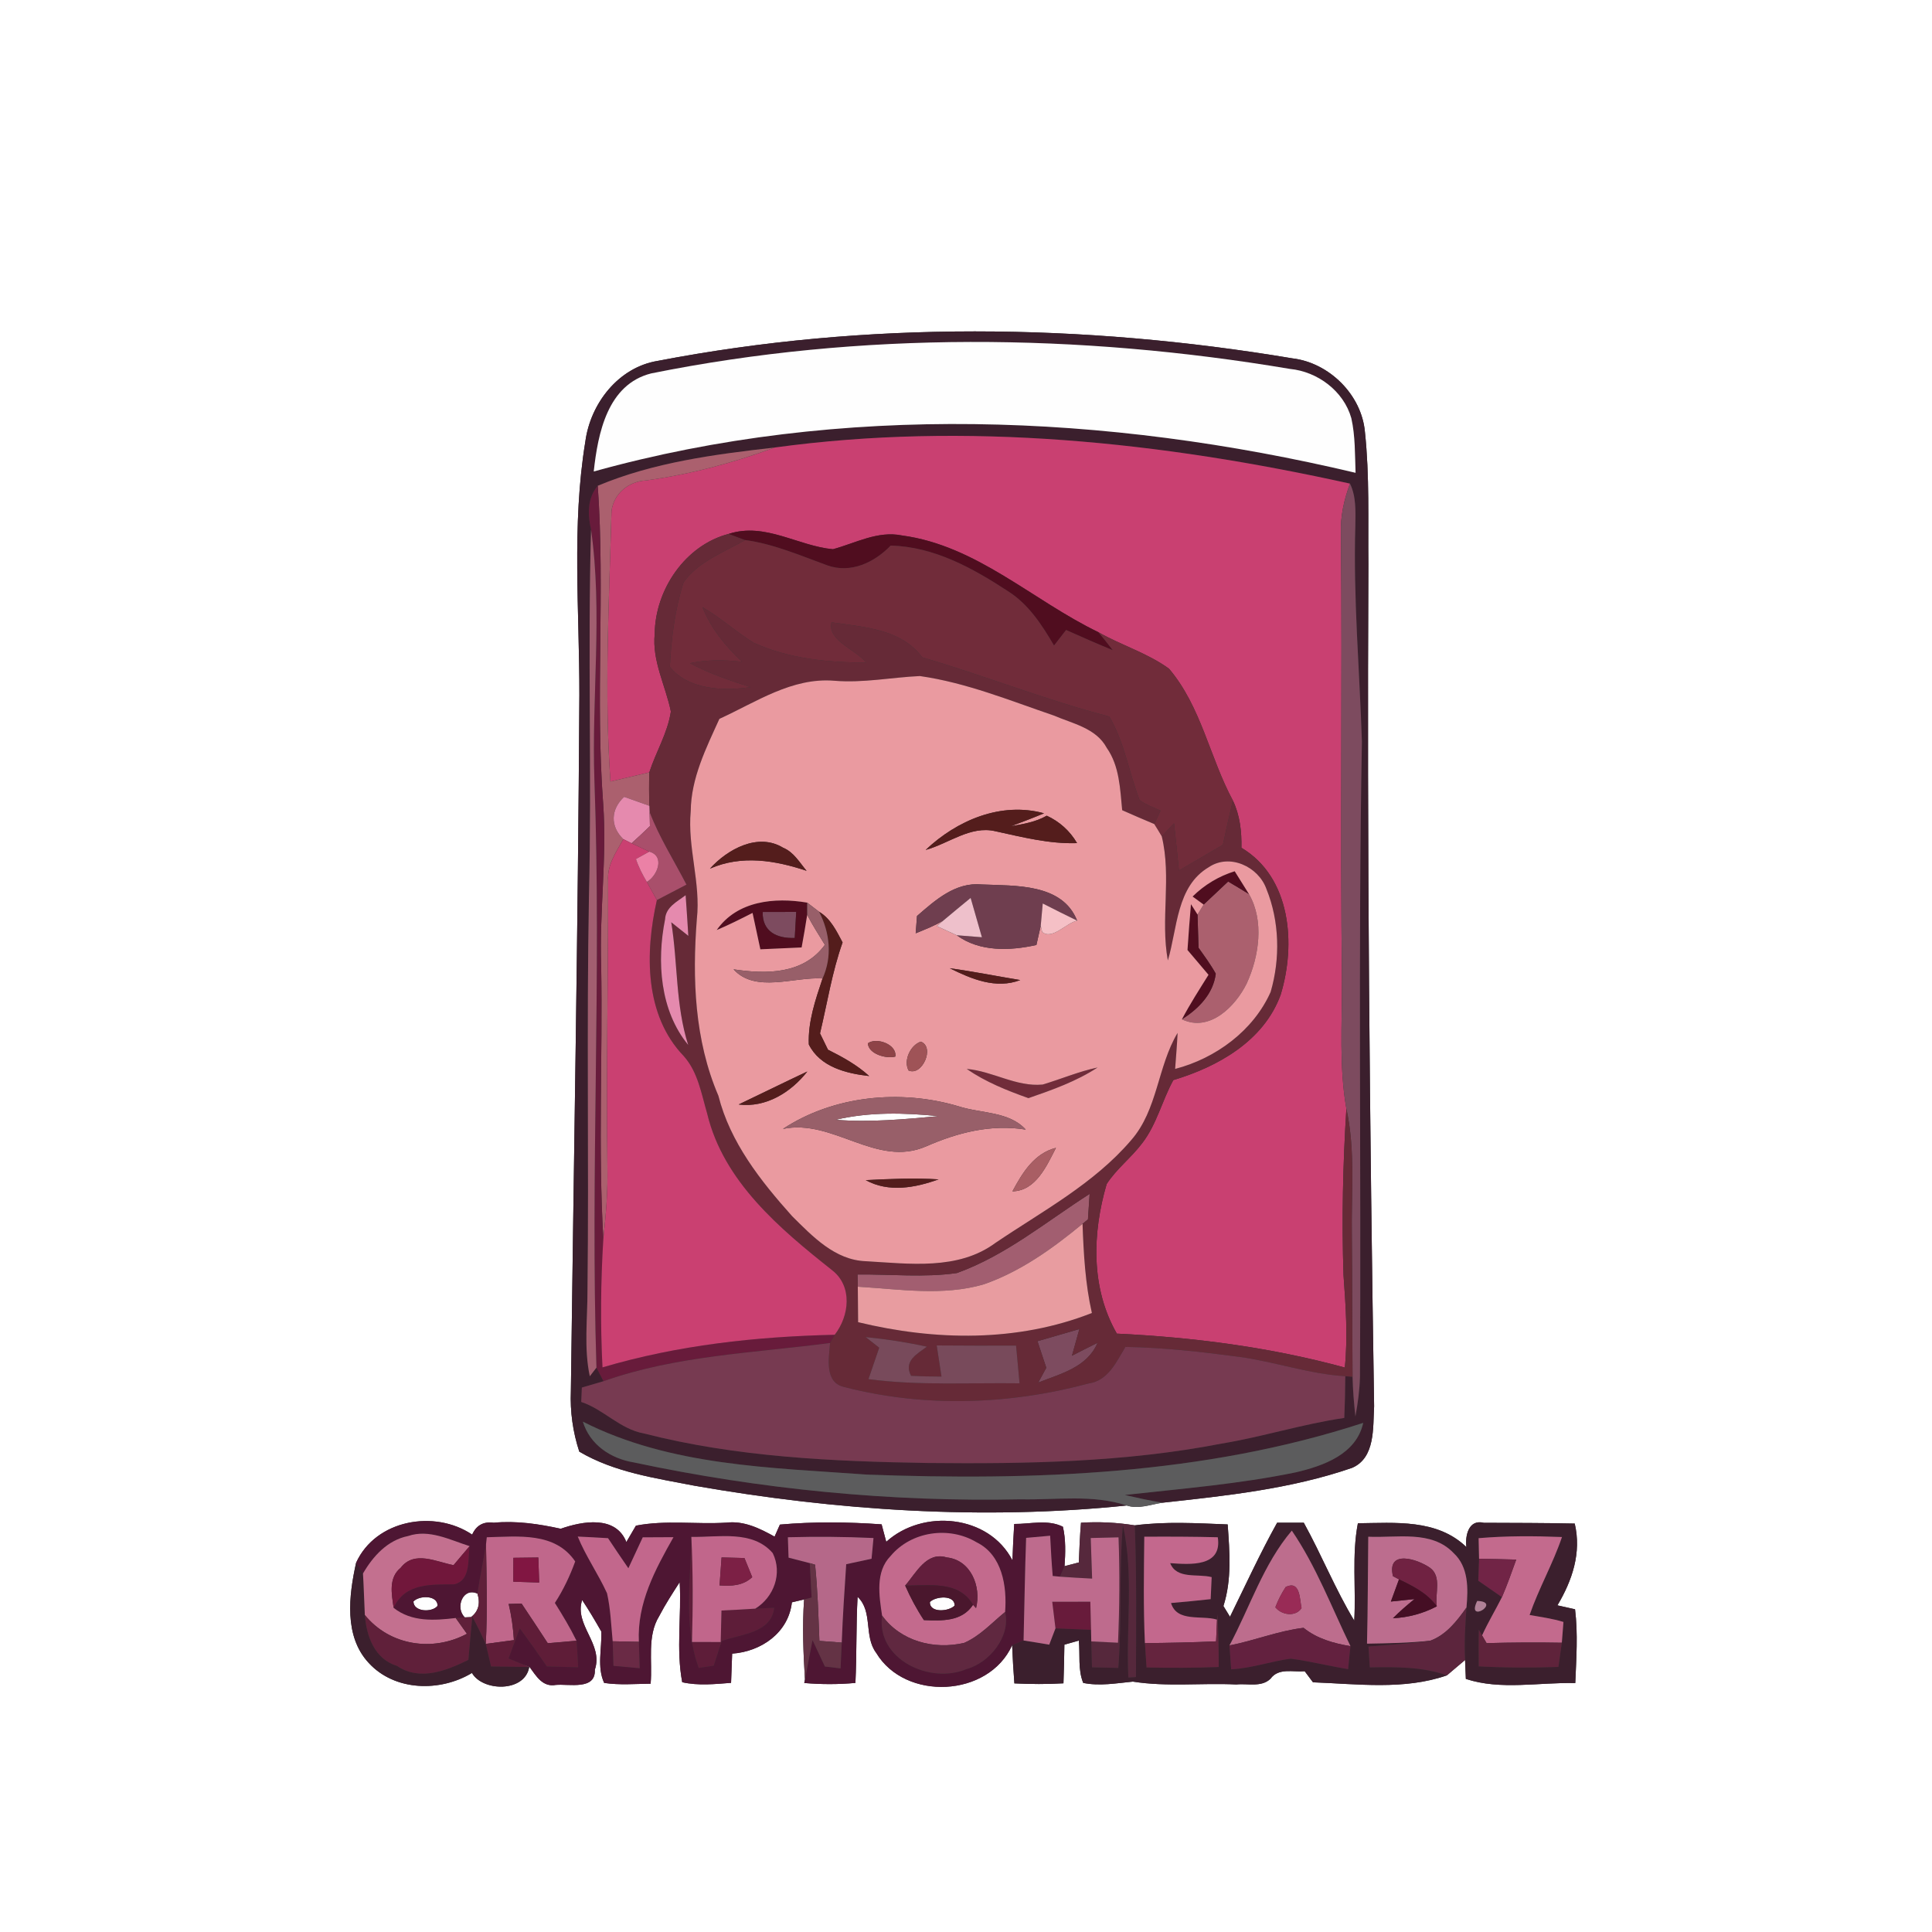 <?xml version="1.0" encoding="UTF-8" ?>
<!DOCTYPE svg PUBLIC "-//W3C//DTD SVG 1.1//EN" "http://www.w3.org/Graphics/SVG/1.1/DTD/svg11.dtd">
<svg width="250pt" height="250pt" viewBox="0 0 250 250" version="1.1" xmlns="http://www.w3.org/2000/svg">
<rect x="0" y="0" width="250" height="250" fill="#333333" stroke="none"/>
<g id="#ffffffff">
<path fill="#ffffff" opacity="1.00" d=" M 0.00 0.00 L 250.00 0.00 L 250.00 250.00 L 0.00 250.00 L 0.00 0.00 M 85.10 46.70 C 80.02 47.53 76.39 52.22 75.74 57.16 C 73.96 68.00 74.99 79.03 74.97 89.96 C 74.80 119.97 74.25 149.98 73.87 180.00 C 73.76 182.66 74.13 185.31 74.96 187.84 C 79.50 190.52 84.78 191.26 89.86 192.25 C 108.29 195.47 127.17 196.73 145.80 194.81 C 147.33 195.32 148.90 194.67 150.42 194.45 C 158.67 193.55 167.04 192.67 174.93 189.95 C 177.99 188.67 177.65 184.70 177.81 181.97 C 177.24 145.66 176.88 109.35 177.07 73.04 C 177.01 67.32 177.23 61.58 176.62 55.88 C 176.19 51.08 171.99 46.93 167.23 46.37 C 140.12 41.83 112.14 41.50 85.10 46.70 M 46.08 202.22 C 45.14 206.46 44.49 211.73 47.72 215.19 C 51.10 218.86 56.96 218.96 61.07 216.48 C 62.47 218.90 67.92 219.02 68.48 215.71 L 67.54 215.32 L 68.52 215.70 C 69.38 216.86 70.20 218.34 71.91 218.03 C 73.62 217.87 77.10 218.75 76.97 216.07 C 78.11 212.70 74.27 210.31 75.33 207.04 C 76.21 208.36 77.02 209.73 77.81 211.12 C 77.90 213.31 77.22 215.72 78.18 217.77 C 80.17 218.07 82.19 217.89 84.19 217.87 C 84.45 214.95 83.69 211.75 85.30 209.12 C 86.09 207.60 87.03 206.16 87.95 204.73 C 88.20 209.03 87.47 213.43 88.28 217.68 C 90.36 218.15 92.50 217.92 94.60 217.76 C 94.65 216.50 94.69 215.24 94.74 213.98 C 98.49 213.72 102.03 211.28 102.47 207.34 C 102.86 207.24 103.65 207.06 104.05 206.97 C 103.80 210.42 103.95 213.88 104.16 217.33 L 104.07 217.78 C 106.28 217.97 108.49 217.97 110.69 217.77 C 110.87 214.06 110.77 210.34 110.97 206.63 C 112.99 208.51 111.75 211.72 113.38 213.88 C 117.13 220.14 127.91 219.66 130.97 212.89 C 131.04 214.54 131.13 216.19 131.26 217.83 C 133.37 217.93 135.49 217.95 137.61 217.82 C 137.67 216.15 137.71 214.48 137.73 212.82 C 138.20 212.69 139.13 212.42 139.60 212.29 C 139.78 214.10 139.46 216.04 140.17 217.77 C 142.30 218.20 144.46 217.81 146.59 217.60 C 151.02 218.30 155.53 217.75 159.99 217.97 C 161.43 217.81 163.23 218.37 164.40 217.23 C 165.45 215.78 167.33 216.39 168.83 216.26 C 169.10 216.62 169.63 217.33 169.90 217.69 C 175.63 217.90 181.71 218.72 187.23 216.79 C 188.02 216.13 188.79 215.46 189.58 214.80 C 189.60 215.42 189.66 216.64 189.68 217.25 C 194.19 218.74 199.15 217.67 203.84 217.79 C 203.97 214.61 204.20 211.41 203.81 208.24 C 203.24 208.11 202.10 207.86 201.53 207.73 C 203.45 204.51 204.66 200.92 203.77 197.15 C 199.84 197.06 195.92 197.07 192.00 197.05 C 190.02 196.56 189.57 198.75 189.75 200.19 C 185.96 196.53 180.53 197.06 175.71 197.11 C 174.91 201.27 175.48 205.51 175.24 209.71 C 172.78 205.64 171.01 201.20 168.71 197.04 C 167.56 197.03 166.40 197.03 165.26 197.04 C 163.05 201.01 161.16 205.14 159.16 209.21 L 158.31 207.82 C 159.41 204.39 159.11 200.79 158.86 197.26 C 154.86 197.10 150.83 196.86 146.84 197.38 C 144.54 197.01 142.20 196.89 139.88 197.04 C 139.74 198.75 139.66 200.46 139.60 202.18 L 137.75 202.66 C 137.87 200.96 137.92 199.22 137.54 197.56 C 135.58 196.58 133.33 197.22 131.24 197.20 C 131.14 198.77 131.06 200.34 131.01 201.91 C 127.95 195.98 119.41 195.22 114.68 199.51 C 114.53 198.94 114.23 197.82 114.08 197.25 C 109.71 196.94 105.29 196.89 100.92 197.28 C 100.75 197.67 100.40 198.45 100.23 198.84 C 98.31 197.77 96.26 196.76 93.99 197.03 C 90.10 197.27 86.11 196.67 82.29 197.42 C 81.98 197.95 81.36 199.01 81.05 199.54 C 79.68 196.06 75.37 196.83 72.56 197.82 C 69.72 197.20 66.81 196.76 63.89 197.04 C 62.56 196.86 61.63 197.38 61.10 198.58 C 56.23 195.30 48.61 196.65 46.08 202.22 Z" />
</g>
<g id="#3b1f2dff">
<path fill="#3b1f2d" opacity="1.00" d=" M 85.10 46.70 C 112.14 41.50 140.12 41.83 167.23 46.37 C 171.99 46.93 176.19 51.08 176.62 55.88 C 177.23 61.58 177.01 67.32 177.07 73.04 C 176.88 109.35 177.24 145.66 177.81 181.97 C 177.65 184.70 177.99 188.67 174.93 189.95 C 167.04 192.67 158.67 193.55 150.42 194.45 C 148.78 194.18 147.16 193.82 145.54 193.45 C 152.94 192.63 160.38 192.03 167.68 190.52 C 171.27 189.68 175.51 188.17 176.40 184.12 C 155.73 190.87 133.71 191.61 112.15 190.81 C 99.74 189.90 86.77 189.72 75.42 183.96 C 76.34 186.96 79.03 188.75 82.03 189.24 C 98.46 192.73 115.28 194.37 132.07 194.01 C 136.65 194.11 141.36 193.35 145.80 194.81 C 127.17 196.73 108.29 195.47 89.86 192.25 C 84.78 191.26 79.50 190.52 74.96 187.84 C 74.13 185.31 73.76 182.66 73.87 180.00 C 74.25 149.98 74.80 119.97 74.97 89.96 C 74.99 79.03 73.96 68.00 75.74 57.16 C 76.39 52.22 80.02 47.53 85.10 46.70 M 84.26 48.32 C 78.62 49.74 77.37 56.05 76.83 61.01 C 108.94 52.08 143.20 53.54 175.41 61.18 C 175.32 58.81 175.38 56.42 174.86 54.11 C 173.87 50.60 170.50 48.09 166.93 47.74 C 139.64 43.14 111.44 42.84 84.26 48.32 M 100.24 57.91 C 92.50 58.79 84.59 59.82 77.35 62.86 C 75.98 64.46 76.03 66.58 76.48 68.53 C 76.03 84.35 76.59 100.17 76.21 115.99 C 75.89 132.98 76.22 149.96 76.02 166.95 C 76.03 170.66 75.54 174.42 76.32 178.09 L 77.18 176.97 L 78.09 178.73 C 77.16 179.00 76.22 179.28 75.29 179.55 C 75.27 180.02 75.23 180.95 75.21 181.41 C 78.13 182.38 80.23 184.94 83.33 185.49 C 95.30 188.56 107.75 189.11 120.05 189.31 C 132.76 189.44 145.56 189.23 158.08 186.80 C 163.42 185.92 168.59 184.26 173.95 183.48 C 174.03 181.68 174.07 179.88 174.08 178.08 L 175.02 178.16 C 175.06 179.87 175.20 181.58 175.39 183.29 C 175.70 181.59 175.94 179.87 175.98 178.14 C 176.15 150.74 175.73 123.34 176.23 95.95 C 175.93 86.64 175.10 77.35 175.38 68.03 C 175.40 66.19 175.51 64.28 174.69 62.58 C 150.36 57.19 125.04 54.51 100.24 57.91 Z" />
<path fill="#3b1f2d" opacity="1.00" d=" M 146.84 197.38 C 150.83 196.86 154.86 197.10 158.86 197.26 C 159.11 200.79 159.41 204.39 158.31 207.82 L 159.16 209.21 C 161.16 205.14 163.05 201.01 165.26 197.04 C 166.40 197.03 167.56 197.03 168.71 197.04 C 171.01 201.20 172.78 205.64 175.24 209.71 C 175.48 205.51 174.91 201.27 175.71 197.11 C 180.53 197.06 185.96 196.53 189.75 200.19 C 189.57 198.75 190.02 196.56 192.00 197.05 C 195.92 197.07 199.84 197.06 203.77 197.15 C 204.66 200.92 203.45 204.51 201.53 207.73 C 202.10 207.86 203.24 208.11 203.81 208.24 C 204.20 211.41 203.97 214.61 203.84 217.79 C 199.15 217.67 194.19 218.74 189.68 217.25 C 189.66 216.64 189.60 215.42 189.58 214.80 C 189.46 212.54 189.60 210.27 189.76 208.02 C 189.99 205.58 190.05 202.76 188.09 200.96 C 185.24 197.96 180.73 199.03 177.05 198.85 C 177.00 203.46 177.00 208.08 176.89 212.69 C 179.63 212.64 182.37 212.60 185.10 212.30 C 182.44 212.69 179.76 212.84 177.08 213.06 C 177.13 213.74 177.21 215.09 177.25 215.76 C 180.60 215.70 184.02 215.66 187.23 216.79 C 181.71 218.72 175.63 217.90 169.90 217.69 C 169.63 217.33 169.10 216.62 168.83 216.26 C 167.33 216.39 165.45 215.78 164.40 217.23 C 163.23 218.37 161.43 217.81 159.99 217.97 C 155.53 217.75 151.02 218.30 146.59 217.60 C 144.46 217.81 142.30 218.20 140.17 217.77 C 139.46 216.04 139.78 214.10 139.60 212.29 C 139.13 212.42 138.20 212.69 137.73 212.82 C 137.71 214.48 137.67 216.15 137.61 217.82 C 135.49 217.95 133.37 217.93 131.26 217.83 C 131.13 216.19 131.04 214.54 130.97 212.89 C 131.34 212.74 132.08 212.44 132.45 212.28 C 133.56 212.45 134.66 212.63 135.77 212.82 C 135.97 212.29 136.37 211.24 136.58 210.71 C 138.11 210.77 139.64 210.84 141.18 210.90 L 141.21 212.40 C 141.24 213.51 141.27 214.63 141.30 215.75 C 142.44 215.77 143.57 215.80 144.71 215.83 C 145.18 209.66 144.78 203.47 145.30 197.32 C 146.74 203.80 145.69 210.49 146.01 217.07 L 146.99 217.01 C 147.02 210.46 147.09 203.92 146.84 197.38 M 148.07 198.85 C 148.02 203.44 147.94 208.04 148.15 212.62 C 148.21 213.41 148.31 214.98 148.36 215.77 C 151.47 215.84 154.59 215.83 157.70 215.71 C 157.71 213.43 157.66 211.16 157.52 208.89 L 157.48 209.58 C 155.52 208.97 152.28 209.96 151.53 207.43 C 153.24 207.28 154.95 207.12 156.66 206.93 C 156.69 206.21 156.76 204.79 156.79 204.08 C 154.98 203.60 152.27 204.40 151.42 202.27 C 153.98 202.45 158.18 202.80 157.58 198.92 C 154.41 198.84 151.24 198.83 148.07 198.85 M 159.09 212.92 C 159.15 213.69 159.26 215.23 159.31 216.01 C 161.94 215.88 164.44 214.97 167.03 214.63 C 169.52 214.97 171.97 215.58 174.45 215.99 C 174.54 214.99 174.64 214.00 174.75 213.01 C 172.31 207.98 170.32 202.69 167.16 198.06 C 163.47 202.40 161.75 207.96 159.09 212.92 M 191.33 199.04 C 191.35 199.71 191.37 201.04 191.39 201.70 C 191.36 202.41 191.32 203.84 191.29 204.55 C 192.31 205.26 193.33 205.96 194.35 206.67 C 193.52 208.33 192.55 209.92 191.78 211.62 L 191.36 210.89 C 191.32 212.46 191.33 214.05 191.35 215.63 C 194.78 215.81 198.22 215.83 201.66 215.70 C 201.77 214.92 201.99 213.36 202.10 212.57 C 202.16 211.90 202.26 210.55 202.31 209.88 C 200.88 209.44 199.39 209.24 197.93 208.98 C 199.12 205.53 200.95 202.35 202.12 198.89 C 198.52 198.75 194.92 198.73 191.33 199.04 M 191.15 207.16 C 189.65 210.22 194.42 207.26 191.15 207.16 Z" />
<path fill="#3b1f2d" opacity="1.00" d=" M 46.08 202.22 L 46.97 203.61 C 47.08 205.40 47.12 207.19 47.21 208.98 C 47.42 211.73 48.46 214.68 51.37 215.57 C 54.34 217.57 57.74 216.19 60.61 214.79 C 60.76 212.91 60.94 211.04 61.12 209.17 C 61.73 210.34 62.31 211.52 62.86 212.72 C 63.03 213.45 63.37 214.91 63.54 215.64 C 65.19 215.67 66.83 215.68 68.48 215.71 C 67.92 219.02 62.47 218.90 61.07 216.48 C 56.96 218.96 51.10 218.86 47.72 215.19 C 44.49 211.73 45.14 206.46 46.08 202.22 Z" />
</g>
<g id="#fefefeff">
<path fill="#fefefe" opacity="1.00" d=" M 84.26 48.32 C 111.44 42.84 139.64 43.14 166.93 47.74 C 170.50 48.09 173.87 50.60 174.86 54.11 C 175.38 56.42 175.32 58.81 175.41 61.18 C 143.20 53.54 108.94 52.08 76.83 61.01 C 77.37 56.05 78.62 49.74 84.26 48.32 Z" />
<path fill="#fefefe" opacity="1.00" d=" M 108.14 144.90 C 112.49 143.87 117.02 143.98 121.44 144.43 C 117.03 144.83 112.57 145.26 108.14 144.90 Z" />
<path fill="#fefefe" opacity="1.00" d=" M 60.15 209.29 C 58.86 208.08 59.87 205.34 61.78 206.21 C 62.18 207.51 61.90 208.53 60.95 209.25 L 60.15 209.29 Z" />
<path fill="#fefefe" opacity="1.00" d=" M 53.50 207.23 C 54.24 206.42 56.66 206.39 56.62 207.80 C 55.90 208.69 53.50 208.59 53.50 207.23 Z" />
<path fill="#fefefe" opacity="1.00" d=" M 120.33 207.30 C 121.07 206.54 123.57 206.35 123.53 207.76 C 122.79 208.55 120.26 208.74 120.33 207.30 Z" />
</g>
<g id="#c94071ff">
<path fill="#c94071" opacity="1.00" d=" M 100.24 57.91 C 125.04 54.51 150.36 57.19 174.69 62.58 C 173.93 64.63 173.43 66.79 173.52 69.00 C 173.70 88.32 173.42 107.64 173.65 126.96 C 173.67 132.47 173.26 138.01 174.22 143.47 C 173.77 150.63 173.61 157.82 173.85 165.00 C 174.14 168.98 174.42 172.97 174.02 176.96 C 164.38 174.33 154.48 173.05 144.52 172.57 C 141.13 166.66 141.34 159.59 143.20 153.22 C 144.47 151.24 146.41 149.79 147.82 147.90 C 149.69 145.47 150.37 142.41 151.83 139.76 C 157.61 138.03 163.55 134.69 165.72 128.71 C 167.71 122.19 167.07 113.54 160.64 109.70 C 160.68 107.60 160.45 105.49 159.53 103.58 C 156.53 98.01 155.44 91.44 151.27 86.53 C 148.50 84.51 145.12 83.51 142.14 81.81 C 133.64 77.71 126.39 70.59 116.72 69.29 C 113.57 68.65 110.71 70.28 107.78 71.07 C 103.25 70.65 98.99 67.56 94.31 69.08 C 88.68 70.53 84.77 76.31 84.72 82.02 C 84.36 85.53 86.13 88.72 86.81 92.07 C 86.40 94.85 84.87 97.30 84.02 99.95 C 82.34 100.34 80.66 100.73 78.99 101.13 C 78.17 89.46 78.82 77.77 79.13 66.10 C 79.44 63.83 81.35 62.30 83.58 62.17 C 89.28 61.39 94.84 59.91 100.24 57.91 Z" />
</g>
<g id="#ab606eff">
<path fill="#ab606e" opacity="1.00" d=" M 77.35 62.86 C 84.59 59.82 92.50 58.79 100.24 57.91 C 94.84 59.91 89.28 61.39 83.58 62.17 C 81.35 62.30 79.44 63.83 79.13 66.10 C 78.82 77.77 78.17 89.46 78.99 101.13 C 80.66 100.73 82.34 100.34 84.02 99.95 C 83.98 101.39 83.98 102.83 84.03 104.27 C 82.93 103.89 81.85 103.50 80.76 103.11 C 79.02 104.74 78.93 106.91 80.66 108.59 C 79.73 110.27 78.53 111.95 78.69 113.98 C 78.71 126.31 78.43 138.65 78.60 150.98 C 78.67 154.10 78.41 157.20 78.07 160.30 C 77.38 148.53 78.00 136.73 77.79 124.95 C 77.55 117.96 78.55 110.99 78.05 104.01 C 77.02 90.31 78.31 76.56 77.35 62.86 Z" />
<path fill="#ab606e" opacity="1.00" d=" M 156.04 116.78 C 157.00 115.87 157.95 114.97 158.92 114.07 C 159.82 114.60 160.72 115.14 161.62 115.70 C 163.60 119.14 162.94 123.75 161.32 127.27 C 159.85 130.25 156.52 133.60 152.94 131.90 C 155.08 130.54 156.99 128.63 157.32 126.00 C 156.67 124.82 155.87 123.74 155.09 122.64 C 155.04 121.21 155.00 119.77 154.96 118.34 C 155.16 118.01 155.55 117.37 155.75 117.05 L 156.04 116.78 Z" />
</g>
<g id="#681b3bff">
<path fill="#681b3b" opacity="1.00" d=" M 76.48 68.53 C 76.03 66.58 75.98 64.46 77.35 62.86 C 78.31 76.56 77.02 90.31 78.05 104.01 C 78.55 110.99 77.55 117.96 77.79 124.95 C 78.00 136.73 77.38 148.53 78.07 160.30 C 77.73 165.84 77.68 171.40 77.96 176.94 C 87.72 174.05 97.86 172.95 108.01 172.72 L 107.41 173.78 C 97.59 175.08 87.53 175.39 78.09 178.73 L 77.18 176.97 C 76.38 151.67 77.85 126.34 76.92 101.04 C 76.53 90.21 78.01 79.30 76.48 68.53 Z" />
<path fill="#681b3b" opacity="1.00" d=" M 136.16 207.27 C 137.80 207.27 139.44 207.26 141.09 207.26 C 141.11 208.47 141.14 209.68 141.18 210.90 C 139.64 210.84 138.11 210.77 136.58 210.71 C 136.44 209.56 136.30 208.42 136.16 207.27 Z" />
</g>
<g id="#7d4b5fff">
<path fill="#7d4b5f" opacity="1.00" d=" M 174.69 62.58 C 175.51 64.28 175.40 66.19 175.38 68.03 C 175.10 77.35 175.93 86.64 176.23 95.95 C 175.73 123.34 176.15 150.74 175.98 178.14 C 175.94 179.87 175.70 181.59 175.39 183.29 C 175.20 181.58 175.06 179.87 175.02 178.16 C 174.97 172.11 174.98 166.06 174.93 160.01 C 174.83 154.49 175.42 148.91 174.22 143.47 C 173.26 138.01 173.67 132.47 173.65 126.96 C 173.42 107.64 173.70 88.32 173.52 69.00 C 173.43 66.79 173.93 64.63 174.69 62.58 Z" />
<path fill="#7d4b5f" opacity="1.00" d=" M 98.69 118.01 C 100.14 118.00 101.58 118.00 103.03 118.00 C 102.98 118.84 102.89 120.53 102.84 121.37 C 100.55 121.46 98.63 120.57 98.69 118.01 Z" />
<path fill="#7d4b5f" opacity="1.00" d=" M 134.25 173.55 C 136.06 173.03 137.87 172.51 139.67 171.98 C 139.35 173.13 139.03 174.28 138.71 175.43 C 139.81 174.86 140.91 174.31 142.02 173.76 C 140.69 176.93 137.25 177.76 134.35 178.90 C 134.61 178.42 135.13 177.47 135.39 176.99 C 135.01 175.84 134.63 174.69 134.25 173.55 Z" />
</g>
<g id="#a25e70ff">
<path fill="#a25e70" opacity="1.00" d=" M 76.48 68.53 C 78.01 79.30 76.53 90.21 76.92 101.04 C 77.85 126.34 76.38 151.67 77.18 176.97 L 76.32 178.09 C 75.54 174.42 76.03 170.66 76.02 166.95 C 76.22 149.96 75.89 132.98 76.21 115.99 C 76.59 100.17 76.03 84.35 76.48 68.53 Z" />
<path fill="#a25e70" opacity="1.00" d=" M 123.82 164.73 C 130.15 162.46 135.39 158.07 141.00 154.49 C 140.95 155.31 140.83 156.97 140.78 157.79 C 140.60 157.94 140.26 158.22 140.08 158.36 C 136.23 161.54 132.07 164.53 127.31 166.19 C 122.00 167.74 116.41 166.82 111.00 166.50 C 110.99 166.10 110.97 165.31 110.96 164.92 C 115.24 164.87 119.57 165.34 123.82 164.73 Z" />
</g>
<g id="#662a37ff">
<path fill="#662a37" opacity="1.00" d=" M 84.72 82.02 C 84.77 76.31 88.68 70.53 94.31 69.08 C 94.83 69.28 95.89 69.68 96.42 69.88 C 93.66 71.48 90.35 72.66 88.45 75.36 C 87.33 78.87 86.86 82.61 86.68 86.28 C 88.98 89.22 93.59 89.47 97.11 88.91 C 94.43 88.05 91.76 87.15 89.27 85.82 C 91.49 85.35 93.77 85.37 96.02 85.64 C 93.89 83.62 91.99 81.33 90.90 78.57 C 93.25 79.92 95.25 81.77 97.54 83.18 C 102.08 85.24 107.14 85.73 112.07 85.74 C 110.74 84.03 107.03 82.89 107.60 80.53 C 111.77 81.15 116.60 81.36 119.34 85.06 C 127.46 87.44 135.34 90.59 143.54 92.72 C 145.52 96.07 146.08 99.95 147.46 103.53 C 148.27 104.14 149.25 104.46 150.17 104.90 C 149.96 105.34 149.56 106.20 149.36 106.63 C 147.97 106.04 146.58 105.46 145.21 104.84 C 144.94 102.09 144.87 99.13 143.21 96.77 C 141.84 94.21 138.78 93.63 136.34 92.58 C 130.65 90.64 125.01 88.33 119.03 87.48 C 115.35 87.65 111.69 88.40 107.98 88.09 C 102.49 87.63 97.85 90.85 93.09 93.02 C 91.37 96.81 89.42 100.70 89.38 104.96 C 88.94 109.66 90.70 114.24 90.17 118.94 C 89.57 126.64 89.87 134.59 92.96 141.79 C 94.48 147.82 98.43 152.82 102.50 157.37 C 105.14 159.99 108.05 163.06 112.03 163.20 C 117.64 163.52 123.98 164.41 128.81 160.83 C 134.87 156.73 141.56 153.18 146.37 147.54 C 149.82 143.60 149.77 138.01 152.38 133.66 C 152.31 135.21 152.17 136.77 152.06 138.32 C 157.30 136.96 162.19 133.37 164.42 128.36 C 165.68 124.04 165.57 119.20 163.87 115.02 C 162.83 112.13 159.11 110.40 156.42 112.21 C 152.22 114.68 152.36 120.14 151.12 124.28 C 150.14 118.97 151.62 113.52 150.33 108.22 C 150.72 107.80 151.52 106.95 151.92 106.53 C 152.15 108.57 152.35 110.60 152.55 112.64 C 154.44 111.53 156.34 110.42 158.24 109.32 C 158.65 107.40 159.08 105.49 159.53 103.58 C 160.45 105.49 160.68 107.60 160.64 109.70 C 167.07 113.54 167.71 122.19 165.72 128.71 C 163.55 134.69 157.61 138.03 151.83 139.76 C 150.37 142.41 149.69 145.47 147.82 147.90 C 146.41 149.79 144.47 151.24 143.20 153.22 C 141.34 159.59 141.13 166.66 144.52 172.57 C 154.48 173.05 164.38 174.33 174.02 176.96 C 174.42 172.97 174.14 168.98 173.85 165.00 C 173.61 157.82 173.77 150.63 174.22 143.47 C 175.42 148.91 174.83 154.49 174.93 160.01 C 174.98 166.06 174.97 172.11 175.02 178.16 L 174.08 178.08 C 169.42 177.80 164.99 176.21 160.39 175.58 C 155.50 174.93 150.58 174.37 145.63 174.29 C 144.46 176.22 143.40 178.66 140.87 179.02 C 130.61 181.78 119.61 182.15 109.29 179.49 C 106.63 178.92 107.27 175.76 107.41 173.78 L 108.01 172.72 C 109.91 170.28 110.36 166.43 107.66 164.35 C 100.90 158.99 93.61 152.88 91.51 144.10 C 90.76 141.54 90.32 138.73 88.49 136.67 C 83.36 131.35 83.47 123.24 85.00 116.47 C 86.28 115.81 87.55 115.13 88.83 114.47 C 87.22 111.34 85.31 108.36 84.06 105.07 L 84.03 104.27 C 83.98 102.83 83.98 101.39 84.02 99.95 C 84.87 97.30 86.40 94.85 86.81 92.07 C 86.13 88.72 84.36 85.53 84.72 82.02 M 86.06 118.96 C 84.97 124.40 85.39 130.77 89.05 135.21 C 87.40 130.05 87.72 124.63 86.86 119.34 C 87.42 119.78 88.52 120.66 89.07 121.10 C 88.96 119.35 88.85 117.59 88.72 115.84 C 87.62 116.68 86.14 117.37 86.06 118.96 M 123.82 164.73 C 119.57 165.34 115.24 164.87 110.96 164.92 C 110.97 165.31 110.99 166.10 111.00 166.50 C 111.01 168.03 111.02 169.55 111.04 171.09 C 120.99 173.50 131.64 173.70 141.29 169.90 C 140.43 166.11 140.22 162.23 140.08 158.36 C 140.26 158.22 140.60 157.94 140.78 157.79 C 140.83 156.97 140.95 155.31 141.00 154.49 C 135.39 158.07 130.15 162.46 123.82 164.73 M 134.25 173.55 C 134.63 174.69 135.01 175.84 135.39 176.99 C 135.13 177.47 134.61 178.42 134.35 178.90 C 137.25 177.76 140.69 176.93 142.02 173.76 C 140.91 174.31 139.81 174.86 138.71 175.43 C 139.03 174.28 139.35 173.13 139.67 171.98 C 137.87 172.51 136.06 173.03 134.25 173.55 M 112.02 173.02 C 112.46 173.36 113.33 174.04 113.77 174.39 C 113.31 175.74 112.84 177.10 112.38 178.46 C 118.86 179.32 125.41 178.91 131.93 179.00 C 131.77 177.37 131.62 175.74 131.48 174.12 C 128.06 174.13 124.64 174.13 121.21 174.10 C 121.42 175.44 121.63 176.78 121.83 178.13 C 120.51 178.13 119.20 178.10 117.89 178.03 C 116.90 176.11 118.65 175.22 119.94 174.26 C 117.33 173.69 114.68 173.28 112.02 173.02 M 111.29 175.26 C 111.79 175.77 111.79 175.77 111.29 175.26 M 133.29 176.26 C 133.81 176.74 133.81 176.74 133.29 176.26 Z" />
</g>
<g id="#500d1fff">
<path fill="#500d1f" opacity="1.00" d=" M 94.31 69.08 C 98.99 67.56 103.25 70.65 107.78 71.07 C 110.71 70.28 113.57 68.65 116.72 69.29 C 126.39 70.59 133.64 77.71 142.14 81.81 C 142.77 82.57 143.39 83.35 143.99 84.13 C 141.96 83.30 139.95 82.41 137.95 81.52 C 137.43 82.19 136.91 82.86 136.39 83.53 C 134.83 80.86 133.09 78.18 130.43 76.50 C 125.87 73.51 120.85 70.73 115.25 70.60 C 113.15 72.78 110.10 74.24 107.06 73.16 C 103.57 71.89 100.14 70.39 96.42 69.88 C 95.89 69.68 94.83 69.28 94.31 69.08 Z" />
<path fill="#500d1f" opacity="1.00" d=" M 154.32 116.01 C 155.86 114.49 157.71 113.38 159.77 112.74 C 160.23 113.48 161.15 114.96 161.62 115.70 C 160.72 115.14 159.82 114.60 158.92 114.07 C 157.95 114.97 157.00 115.87 156.04 116.78 L 155.75 117.05 C 155.39 116.79 154.68 116.27 154.32 116.01 Z" />
<path fill="#500d1f" opacity="1.00" d=" M 92.74 120.35 C 95.39 116.55 100.24 116.09 104.45 116.80 C 104.45 117.20 104.45 117.98 104.45 118.38 C 104.23 119.79 103.99 121.19 103.73 122.60 C 101.95 122.68 100.17 122.76 98.39 122.84 C 98.06 121.27 97.72 119.70 97.38 118.13 C 95.85 118.91 94.32 119.68 92.74 120.35 M 98.69 118.01 C 98.63 120.57 100.55 121.46 102.84 121.37 C 102.89 120.53 102.98 118.84 103.03 118.00 C 101.58 118.00 100.14 118.00 98.69 118.01 Z" />
<path fill="#500d1f" opacity="1.00" d=" M 154.11 117.00 C 154.32 117.33 154.75 118.00 154.96 118.34 C 155.00 119.77 155.04 121.21 155.09 122.64 C 155.87 123.74 156.67 124.82 157.32 126.00 C 156.99 128.63 155.08 130.54 152.94 131.90 C 153.98 129.92 155.20 128.03 156.38 126.14 C 155.47 125.06 154.56 124.00 153.66 122.93 C 153.79 120.95 153.94 118.97 154.11 117.00 Z" />
</g>
<g id="#712c3aff">
<path fill="#712c3a" opacity="1.00" d=" M 96.42 69.88 C 100.14 70.39 103.57 71.89 107.06 73.16 C 110.10 74.24 113.15 72.78 115.25 70.60 C 120.85 70.73 125.87 73.51 130.43 76.50 C 133.09 78.18 134.83 80.86 136.39 83.53 C 136.91 82.86 137.43 82.19 137.95 81.52 C 139.95 82.41 141.96 83.30 143.99 84.13 C 143.39 83.35 142.77 82.57 142.14 81.81 C 145.12 83.51 148.50 84.51 151.27 86.53 C 155.44 91.44 156.53 98.01 159.53 103.58 C 159.08 105.49 158.65 107.40 158.24 109.32 C 156.34 110.42 154.44 111.53 152.55 112.64 C 152.35 110.60 152.15 108.57 151.92 106.53 C 151.52 106.95 150.72 107.80 150.33 108.22 C 150.01 107.68 149.69 107.15 149.36 106.63 C 149.56 106.20 149.96 105.34 150.17 104.90 C 149.25 104.46 148.27 104.14 147.46 103.53 C 146.08 99.95 145.52 96.07 143.54 92.72 C 135.34 90.59 127.46 87.44 119.34 85.06 C 116.60 81.36 111.77 81.15 107.60 80.53 C 107.03 82.89 110.74 84.03 112.07 85.74 C 107.14 85.73 102.08 85.24 97.54 83.18 C 95.25 81.77 93.25 79.92 90.90 78.57 C 91.99 81.33 93.89 83.62 96.02 85.64 C 93.77 85.37 91.49 85.35 89.27 85.82 C 91.76 87.15 94.43 88.05 97.11 88.91 C 93.59 89.47 88.98 89.22 86.68 86.28 C 86.86 82.61 87.33 78.87 88.45 75.36 C 90.35 72.66 93.66 71.48 96.42 69.88 Z" />
<path fill="#712c3a" opacity="1.00" d=" M 125.09 138.32 C 128.45 138.60 131.50 140.67 134.92 140.34 C 137.30 139.63 139.59 138.65 142.03 138.13 C 139.28 139.93 136.17 141.03 133.08 142.10 C 130.30 141.11 127.54 140.01 125.09 138.32 Z" />
</g>
<g id="#ea9aa0ff">
<path fill="#ea9aa0" opacity="1.00" d=" M 107.98 88.09 C 111.69 88.40 115.35 87.65 119.03 87.48 C 125.01 88.33 130.65 90.64 136.34 92.58 C 138.78 93.63 141.84 94.21 143.21 96.77 C 144.87 99.13 144.94 102.09 145.21 104.84 C 146.58 105.46 147.97 106.04 149.36 106.63 C 149.69 107.15 150.01 107.68 150.33 108.22 C 151.62 113.52 150.14 118.97 151.12 124.28 C 152.36 120.14 152.22 114.68 156.42 112.21 C 159.11 110.40 162.83 112.13 163.87 115.02 C 165.57 119.20 165.68 124.04 164.42 128.36 C 162.19 133.37 157.30 136.96 152.06 138.32 C 152.17 136.77 152.31 135.21 152.38 133.66 C 149.77 138.01 149.82 143.60 146.37 147.54 C 141.56 153.18 134.87 156.73 128.81 160.83 C 123.98 164.41 117.64 163.52 112.03 163.20 C 108.05 163.06 105.14 159.99 102.50 157.37 C 98.43 152.82 94.48 147.82 92.96 141.79 C 89.87 134.59 89.57 126.64 90.17 118.94 C 90.70 114.24 88.94 109.66 89.38 104.96 C 89.42 100.70 91.37 96.81 93.09 93.02 C 97.85 90.85 102.49 87.63 107.98 88.09 M 119.78 109.98 C 122.77 109.16 125.57 106.80 128.80 107.56 C 132.28 108.32 135.77 109.22 139.37 109.10 C 138.45 107.52 137.10 106.31 135.45 105.55 C 134.03 106.37 132.42 106.63 130.83 106.91 C 132.26 106.37 133.69 105.83 135.10 105.24 C 129.52 103.71 123.81 106.16 119.78 109.98 M 91.87 112.40 C 95.96 110.61 100.27 111.32 104.37 112.68 C 103.46 111.60 102.71 110.26 101.34 109.70 C 98.09 107.71 94.13 109.89 91.87 112.40 M 154.32 116.01 C 154.68 116.27 155.39 116.79 155.75 117.05 C 155.55 117.37 155.16 118.01 154.96 118.34 C 154.75 118.00 154.32 117.33 154.11 117.00 C 153.94 118.97 153.79 120.95 153.66 122.93 C 154.56 124.00 155.47 125.06 156.38 126.14 C 155.20 128.03 153.98 129.92 152.94 131.90 C 156.52 133.60 159.85 130.25 161.32 127.27 C 162.94 123.75 163.60 119.14 161.62 115.70 C 161.15 114.96 160.23 113.48 159.77 112.74 C 157.71 113.38 155.86 114.49 154.32 116.01 M 118.66 118.53 C 118.61 119.09 118.53 120.21 118.49 120.77 C 119.72 120.26 120.97 119.79 122.10 119.09 L 121.23 119.84 C 121.87 120.14 123.16 120.73 123.80 121.02 C 126.75 123.19 130.70 123.04 134.11 122.28 C 134.25 121.66 134.53 120.42 134.67 119.80 L 134.86 120.60 C 136.16 121.67 137.94 119.44 139.38 119.13 C 137.46 114.28 131.36 114.64 127.03 114.45 C 123.64 114.12 121.02 116.48 118.66 118.53 M 92.74 120.35 C 94.32 119.68 95.85 118.91 97.38 118.13 C 97.72 119.70 98.06 121.27 98.39 122.84 C 100.17 122.76 101.95 122.68 103.73 122.60 C 103.99 121.19 104.23 119.79 104.45 118.38 C 105.14 119.71 105.95 120.98 106.74 122.26 C 103.95 126.09 99.15 126.08 94.92 125.43 C 97.75 128.55 102.76 126.37 106.44 126.61 C 105.52 129.37 104.54 132.20 104.66 135.15 C 106.11 138.07 109.51 138.91 112.47 139.24 C 110.90 137.80 109.03 136.78 107.14 135.83 C 106.88 135.30 106.37 134.25 106.11 133.72 C 107.05 129.79 107.67 125.77 109.03 121.95 C 108.24 120.47 107.49 118.87 105.99 117.98 C 105.60 117.69 104.83 117.10 104.45 116.80 C 100.24 116.09 95.39 116.55 92.74 120.35 M 122.90 125.29 C 125.71 126.69 128.89 128.02 132.02 126.82 C 128.98 126.32 125.96 125.71 122.90 125.29 M 112.30 135.00 C 112.37 136.38 114.66 137.04 115.85 136.72 C 116.10 135.17 113.47 134.18 112.30 135.00 M 117.57 138.52 C 119.32 139.30 121.01 135.50 119.16 134.79 C 117.81 135.22 116.87 137.24 117.57 138.52 M 125.09 138.32 C 127.54 140.01 130.30 141.11 133.08 142.10 C 136.17 141.03 139.28 139.93 142.03 138.13 C 139.59 138.65 137.30 139.63 134.92 140.34 C 131.50 140.67 128.45 138.60 125.09 138.32 M 95.58 142.92 C 99.12 143.37 102.36 141.34 104.47 138.65 C 101.49 140.05 98.55 141.51 95.58 142.92 M 101.31 146.08 C 107.80 144.72 113.41 151.14 119.84 148.34 C 123.93 146.55 128.24 145.44 132.73 146.17 C 130.59 143.80 126.93 144.09 124.05 143.16 C 116.52 140.91 107.86 141.77 101.31 146.08 M 131.01 154.16 C 134.04 154.10 135.45 150.84 136.64 148.53 C 133.81 149.25 132.29 151.77 131.01 154.16 M 112.03 152.71 C 114.99 154.34 118.43 153.70 121.45 152.61 C 118.31 152.41 115.16 152.55 112.03 152.71 Z" />
</g>
<g id="#e58aaeff">
<path fill="#e58aae" opacity="1.00" d=" M 80.76 103.11 C 81.85 103.50 82.93 103.89 84.03 104.27 L 84.06 105.07 C 84.07 105.53 84.09 106.45 84.10 106.90 C 83.32 107.66 82.53 108.40 81.72 109.12 L 80.66 108.59 C 78.93 106.91 79.02 104.74 80.76 103.11 Z" />
<path fill="#e58aae" opacity="1.00" d=" M 86.06 118.96 C 86.14 117.37 87.62 116.68 88.72 115.84 C 88.85 117.59 88.96 119.35 89.07 121.10 C 88.52 120.66 87.42 119.78 86.86 119.34 C 87.72 124.63 87.40 130.05 89.05 135.21 C 85.39 130.77 84.97 124.40 86.06 118.96 Z" />
</g>
<g id="#a94f6bff">
<path fill="#a94f6b" opacity="1.00" d=" M 84.06 105.07 C 85.31 108.36 87.22 111.34 88.83 114.47 C 87.55 115.13 86.28 115.81 85.00 116.47 C 84.68 115.88 84.03 114.71 83.70 114.12 C 85.06 113.34 86.09 110.79 84.02 110.20 C 83.45 109.93 82.30 109.39 81.72 109.12 C 82.53 108.40 83.32 107.66 84.10 106.90 C 84.09 106.45 84.07 105.53 84.06 105.07 Z" />
</g>
<g id="#541d1cff">
<path fill="#541d1c" opacity="1.00" d=" M 119.78 109.98 C 123.81 106.16 129.52 103.71 135.10 105.24 C 133.69 105.83 132.26 106.37 130.83 106.91 C 132.42 106.63 134.03 106.37 135.45 105.55 C 137.10 106.31 138.45 107.52 139.37 109.10 C 135.77 109.22 132.28 108.32 128.80 107.56 C 125.57 106.80 122.77 109.16 119.78 109.98 Z" />
<path fill="#541d1c" opacity="1.00" d=" M 91.87 112.40 C 94.13 109.89 98.09 107.71 101.34 109.70 C 102.71 110.26 103.46 111.60 104.37 112.68 C 100.27 111.32 95.96 110.61 91.87 112.40 Z" />
<path fill="#541d1c" opacity="1.00" d=" M 105.99 117.98 C 107.49 118.87 108.24 120.47 109.03 121.95 C 107.67 125.77 107.05 129.79 106.11 133.72 C 106.37 134.25 106.88 135.30 107.14 135.83 C 109.03 136.78 110.90 137.80 112.47 139.24 C 109.51 138.91 106.11 138.07 104.66 135.15 C 104.54 132.20 105.52 129.37 106.44 126.61 C 107.72 123.78 107.39 120.69 105.99 117.98 Z" />
<path fill="#541d1c" opacity="1.00" d=" M 122.90 125.29 C 125.96 125.71 128.98 126.32 132.02 126.82 C 128.89 128.02 125.71 126.69 122.90 125.29 Z" />
<path fill="#541d1c" opacity="1.00" d=" M 95.58 142.92 C 98.55 141.51 101.49 140.05 104.47 138.65 C 102.36 141.34 99.12 143.37 95.58 142.92 Z" />
<path fill="#541d1c" opacity="1.00" d=" M 112.03 152.71 C 115.16 152.55 118.31 152.41 121.45 152.61 C 118.43 153.70 114.99 154.34 112.03 152.71 Z" />
</g>
<g id="#ca4071ff">
<path fill="#ca4071" opacity="1.00" d=" M 80.66 108.59 L 81.72 109.12 C 82.30 109.39 83.45 109.93 84.02 110.20 C 83.59 110.44 82.73 110.92 82.29 111.16 C 82.63 112.20 83.14 113.18 83.70 114.12 C 84.03 114.71 84.68 115.88 85.00 116.47 C 83.47 123.24 83.36 131.35 88.49 136.67 C 90.32 138.73 90.76 141.54 91.51 144.10 C 93.61 152.88 100.90 158.99 107.66 164.35 C 110.36 166.43 109.91 170.28 108.01 172.72 C 97.86 172.95 87.72 174.05 77.96 176.94 C 77.68 171.40 77.73 165.84 78.07 160.30 C 78.41 157.20 78.67 154.10 78.60 150.98 C 78.43 138.65 78.71 126.31 78.69 113.98 C 78.53 111.95 79.73 110.27 80.66 108.59 Z" />
</g>
<g id="#eb81a6ff">
<path fill="#eb81a6" opacity="1.00" d=" M 84.02 110.20 C 86.09 110.79 85.06 113.34 83.70 114.12 C 83.14 113.18 82.63 112.20 82.29 111.16 C 82.73 110.92 83.59 110.44 84.02 110.20 Z" />
</g>
<g id="#6f3e4fff">
<path fill="#6f3e4f" opacity="1.00" d=" M 118.66 118.53 C 121.02 116.48 123.64 114.12 127.03 114.45 C 131.36 114.64 137.46 114.28 139.38 119.13 C 137.89 118.41 136.41 117.66 134.93 116.91 C 134.87 117.63 134.74 119.08 134.67 119.80 C 134.53 120.42 134.25 121.66 134.11 122.28 C 130.70 123.04 126.75 123.19 123.80 121.02 C 124.62 121.09 126.25 121.22 127.06 121.28 C 126.57 119.58 126.08 117.88 125.60 116.19 C 124.43 117.15 123.26 118.11 122.10 119.09 C 120.97 119.79 119.72 120.26 118.49 120.77 C 118.53 120.21 118.61 119.09 118.66 118.53 Z" />
</g>
<g id="#eec0cbff">
<path fill="#eec0cb" opacity="1.00" d=" M 122.10 119.09 C 123.26 118.11 124.43 117.15 125.60 116.19 C 126.08 117.88 126.57 119.58 127.06 121.28 C 126.25 121.22 124.62 121.09 123.80 121.02 C 123.16 120.73 121.87 120.14 121.23 119.84 L 122.10 119.09 Z" />
</g>
<g id="#985f69ff">
<path fill="#985f69" opacity="1.00" d=" M 104.45 116.80 C 104.83 117.10 105.60 117.69 105.99 117.98 C 107.39 120.69 107.72 123.78 106.44 126.61 C 102.76 126.37 97.75 128.55 94.92 125.43 C 99.15 126.08 103.95 126.09 106.74 122.26 C 105.95 120.98 105.14 119.71 104.45 118.38 C 104.45 117.98 104.45 117.20 104.45 116.80 Z" />
<path fill="#985f69" opacity="1.00" d=" M 101.31 146.08 C 107.86 141.77 116.52 140.91 124.05 143.16 C 126.93 144.09 130.59 143.80 132.73 146.17 C 128.24 145.44 123.93 146.55 119.84 148.34 C 113.41 151.14 107.80 144.72 101.31 146.08 M 108.14 144.90 C 112.57 145.26 117.03 144.83 121.44 144.43 C 117.02 143.98 112.49 143.87 108.14 144.90 Z" />
</g>
<g id="#f5c0c6ff">
<path fill="#f5c0c6" opacity="1.00" d=" M 134.93 116.91 C 136.41 117.66 137.89 118.41 139.38 119.13 C 137.94 119.44 136.16 121.67 134.86 120.60 L 134.67 119.80 C 134.74 119.08 134.87 117.63 134.93 116.91 Z" />
</g>
<g id="#8e4347ff">
<path fill="#8e4347" opacity="1.00" d=" M 112.30 135.00 C 113.47 134.18 116.10 135.17 115.85 136.72 C 114.66 137.04 112.37 136.38 112.30 135.00 Z" />
</g>
<g id="#9f5357ff">
<path fill="#9f5357" opacity="1.00" d=" M 117.57 138.52 C 116.87 137.24 117.81 135.22 119.16 134.79 C 121.01 135.50 119.32 139.30 117.57 138.52 Z" />
</g>
<g id="#a95e64ff">
<path fill="#a95e64" opacity="1.00" d=" M 131.01 154.16 C 132.29 151.77 133.81 149.25 136.64 148.53 C 135.45 150.84 134.04 154.10 131.01 154.16 Z" />
</g>
<g id="#e89ca0ff">
<path fill="#e89ca0" opacity="1.00" d=" M 127.31 166.19 C 132.07 164.53 136.23 161.54 140.08 158.36 C 140.22 162.23 140.43 166.11 141.29 169.90 C 131.64 173.70 120.99 173.50 111.04 171.09 C 111.02 169.55 111.01 168.03 111.00 166.50 C 116.41 166.82 122.00 167.74 127.31 166.19 Z" />
</g>
<g id="#784a5bff">
<path fill="#784a5b" opacity="1.00" d=" M 112.02 173.02 C 114.68 173.28 117.33 173.69 119.94 174.26 C 118.65 175.22 116.90 176.11 117.89 178.03 C 119.20 178.10 120.51 178.13 121.83 178.13 C 121.63 176.78 121.42 175.44 121.21 174.10 C 124.64 174.13 128.06 174.13 131.48 174.12 C 131.62 175.74 131.77 177.37 131.93 179.00 C 125.41 178.91 118.86 179.32 112.38 178.46 C 112.84 177.10 113.31 175.74 113.77 174.39 C 113.33 174.04 112.46 173.36 112.02 173.02 Z" />
</g>
<g id="#773a51ff">
<path fill="#773a51" opacity="1.00" d=" M 78.09 178.73 C 87.53 175.39 97.59 175.08 107.41 173.78 C 107.27 175.76 106.63 178.92 109.29 179.49 C 119.61 182.15 130.61 181.78 140.87 179.02 C 143.40 178.66 144.46 176.22 145.63 174.29 C 150.58 174.37 155.50 174.93 160.39 175.58 C 164.99 176.21 169.42 177.80 174.08 178.08 C 174.07 179.88 174.03 181.68 173.95 183.48 C 168.59 184.26 163.42 185.92 158.08 186.80 C 145.56 189.23 132.76 189.44 120.05 189.31 C 107.75 189.11 95.30 188.56 83.33 185.49 C 80.23 184.94 78.13 182.38 75.21 181.41 C 75.23 180.95 75.27 180.02 75.29 179.55 C 76.22 179.28 77.16 179.00 78.09 178.73 Z" />
</g>
<g id="#a2828dff">
<path fill="#a2828d" opacity="1.00" d=" M 111.29 175.26 C 111.79 175.77 111.79 175.77 111.29 175.26 Z" />
</g>
<g id="#966c7aff">
<path fill="#966c7a" opacity="1.00" d=" M 133.29 176.26 C 133.81 176.74 133.81 176.74 133.29 176.26 Z" />
</g>
<g id="#5c5c5dff">
<path fill="#5c5c5d" opacity="1.00" d=" M 75.42 183.96 C 86.77 189.72 99.74 189.90 112.15 190.81 C 133.71 191.61 155.73 190.87 176.40 184.12 C 175.51 188.17 171.27 189.68 167.68 190.52 C 160.38 192.03 152.94 192.63 145.54 193.45 C 147.16 193.82 148.78 194.18 150.42 194.45 C 148.90 194.67 147.33 195.32 145.80 194.81 C 141.36 193.35 136.65 194.11 132.07 194.01 C 115.28 194.37 98.46 192.73 82.03 189.24 C 79.03 188.75 76.34 186.96 75.42 183.96 Z" />
</g>
<g id="#4e1633ff">
<path fill="#4e1633" opacity="1.00" d=" M 46.08 202.22 C 48.61 196.65 56.23 195.30 61.10 198.58 C 61.63 197.38 62.56 196.86 63.89 197.04 C 66.81 196.76 69.72 197.20 72.56 197.82 C 75.37 196.83 79.68 196.06 81.05 199.54 C 81.36 199.01 81.98 197.95 82.29 197.42 C 86.11 196.67 90.10 197.27 93.99 197.03 C 96.26 196.76 98.31 197.77 100.23 198.84 C 100.40 198.45 100.75 197.67 100.92 197.28 C 105.29 196.89 109.71 196.94 114.08 197.25 C 114.23 197.82 114.53 198.94 114.68 199.51 C 119.41 195.22 127.95 195.98 131.01 201.91 C 131.06 200.34 131.14 198.77 131.24 197.20 C 133.33 197.22 135.58 196.58 137.54 197.56 C 137.92 199.22 137.87 200.96 137.75 202.66 C 137.60 203.00 137.30 203.68 137.15 204.02 L 136.22 203.93 C 136.07 202.19 135.98 200.45 135.89 198.72 C 135.11 198.79 133.56 198.93 132.78 199.00 C 132.62 203.42 132.56 207.85 132.45 212.28 C 132.08 212.44 131.34 212.74 130.97 212.89 C 127.91 219.66 117.13 220.14 113.38 213.88 C 111.75 211.72 112.99 208.51 110.97 206.63 C 110.77 210.34 110.87 214.06 110.69 217.77 C 108.49 217.97 106.28 217.97 104.07 217.78 L 104.16 217.33 C 104.48 215.63 104.81 213.93 105.14 212.23 C 105.67 213.37 106.21 214.51 106.74 215.65 C 107.25 215.71 108.26 215.83 108.77 215.89 C 108.82 214.78 108.87 213.66 108.92 212.55 C 109.05 209.16 109.27 205.79 109.50 202.41 C 110.59 202.17 111.69 201.93 112.78 201.70 C 112.85 201.03 112.97 199.69 113.03 199.02 C 109.34 198.85 105.64 198.82 101.95 198.92 C 101.97 199.58 102.02 200.90 102.04 201.56 C 102.73 201.73 104.10 202.09 104.79 202.27 C 104.87 203.75 104.94 205.23 105.02 206.72 L 104.05 206.97 C 103.65 207.06 102.86 207.24 102.47 207.34 C 102.03 211.28 98.49 213.72 94.74 213.98 C 94.69 215.24 94.65 216.50 94.60 217.76 C 92.50 217.92 90.36 218.15 88.28 217.68 C 87.47 213.43 88.20 209.03 87.95 204.73 C 87.03 206.16 86.09 207.60 85.30 209.12 C 83.69 211.75 84.45 214.95 84.19 217.87 C 82.19 217.89 80.17 218.07 78.18 217.77 C 77.22 215.72 77.90 213.31 77.81 211.12 C 77.02 209.73 76.21 208.36 75.33 207.04 C 74.27 210.31 78.11 212.70 76.97 216.07 C 77.10 218.75 73.62 217.87 71.91 218.03 C 70.20 218.34 69.38 216.86 68.52 215.70 L 67.54 215.32 C 67.11 215.14 66.24 214.79 65.81 214.61 C 66.29 213.31 66.77 212.00 67.26 210.71 C 68.45 212.33 69.62 213.97 70.76 215.64 C 72.11 215.67 73.47 215.71 74.82 215.75 C 74.75 214.60 74.71 213.45 74.60 212.31 C 73.77 210.61 72.80 209.01 71.80 207.42 C 72.89 205.74 73.75 203.93 74.43 202.05 C 71.82 198.20 67.03 198.83 62.99 198.92 L 62.89 199.84 C 62.54 201.96 62.09 204.07 61.78 206.21 C 59.87 205.34 58.86 208.08 60.15 209.29 L 58.97 209.37 C 56.20 209.70 53.28 209.90 50.94 208.06 C 52.41 204.80 55.80 205.06 58.79 205.01 C 60.96 204.48 60.52 201.77 60.77 200.07 C 58.22 199.27 55.53 197.83 52.81 198.76 C 50.15 199.29 48.27 201.37 46.97 203.61 L 46.08 202.22 M 74.76 198.83 C 75.80 201.39 77.41 203.66 78.55 206.17 C 79.01 208.21 79.08 210.31 79.28 212.38 C 79.31 213.44 79.35 214.50 79.38 215.56 C 80.52 215.66 81.65 215.77 82.78 215.87 C 82.74 214.73 82.71 213.59 82.67 212.45 C 82.43 207.43 84.77 203.12 87.15 198.91 C 85.82 198.91 84.50 198.92 83.17 198.93 C 82.55 200.26 81.93 201.59 81.31 202.93 C 80.42 201.64 79.54 200.34 78.68 199.04 C 77.38 198.96 76.07 198.89 74.76 198.83 M 90.41 215.83 C 90.90 215.76 91.87 215.61 92.36 215.54 C 92.70 214.47 93.05 213.41 93.39 212.35 C 95.87 211.44 99.79 211.37 100.19 208.04 C 99.58 208.07 98.35 208.13 97.73 208.16 C 100.14 206.68 101.28 203.59 99.99 200.97 C 97.37 197.94 92.98 198.95 89.46 198.87 C 89.37 204.52 88.43 210.38 90.41 215.83 M 115.24 201.35 C 113.24 203.39 113.76 206.50 114.14 209.05 C 113.38 214.75 120.37 217.97 125.06 215.98 C 128.05 215.17 130.82 211.73 130.06 208.59 C 130.32 205.26 129.69 201.20 126.37 199.57 C 122.81 197.44 117.91 198.15 115.24 201.35 M 53.50 207.23 C 53.50 208.59 55.90 208.69 56.62 207.80 C 56.66 206.39 54.24 206.42 53.50 207.23 Z" />
</g>
<g id="#56283cff">
<path fill="#56283c" opacity="1.00" d=" M 139.88 197.04 C 142.20 196.89 144.54 197.01 146.84 197.38 C 147.09 203.92 147.02 210.46 146.99 217.01 L 146.01 217.07 C 145.69 210.49 146.74 203.80 145.30 197.32 C 144.78 203.47 145.18 209.66 144.71 215.83 C 143.57 215.80 142.44 215.77 141.30 215.75 C 141.27 214.63 141.24 213.51 141.21 212.40 C 142.08 212.44 143.81 212.53 144.67 212.57 C 144.87 208.02 144.90 203.48 144.74 198.93 C 143.84 198.95 142.04 199.00 141.14 199.02 C 141.20 200.77 141.26 202.52 141.32 204.27 C 139.93 204.20 138.54 204.12 137.15 204.02 C 137.30 203.68 137.60 203.00 137.75 202.66 L 139.60 202.18 C 139.66 200.46 139.74 198.75 139.88 197.04 Z" />
</g>
<g id="#c3708fff">
<path fill="#c3708f" opacity="1.00" d=" M 52.81 198.76 C 55.53 197.83 58.22 199.27 60.77 200.07 C 60.07 200.88 59.38 201.71 58.69 202.53 C 56.43 202.10 53.61 200.59 51.85 202.87 C 50.24 204.18 50.68 206.28 50.94 208.06 C 53.28 209.90 56.20 209.70 58.97 209.37 C 59.34 209.88 60.06 210.90 60.42 211.41 C 55.99 213.79 50.42 212.94 47.21 208.98 C 47.12 207.19 47.08 205.40 46.97 203.61 C 48.27 201.37 50.15 199.29 52.81 198.76 Z" />
</g>
<g id="#c0678bff">
<path fill="#c0678b" opacity="1.00" d=" M 62.99 198.92 C 67.03 198.83 71.82 198.20 74.43 202.05 C 73.75 203.93 72.89 205.74 71.80 207.42 C 72.80 209.01 73.77 210.61 74.60 212.31 C 73.67 212.39 71.81 212.55 70.88 212.63 C 69.76 210.91 68.63 209.20 67.49 207.50 C 66.94 207.51 66.38 207.53 65.82 207.55 C 66.19 209.08 66.40 210.65 66.50 212.23 C 65.28 212.39 64.07 212.55 62.86 212.72 C 63.09 208.43 62.96 204.13 62.89 199.84 L 62.99 198.92 M 66.43 201.58 C 66.42 202.61 66.42 203.64 66.42 204.67 C 67.54 204.70 68.65 204.74 69.77 204.78 C 69.73 203.70 69.69 202.62 69.66 201.54 C 68.58 201.55 67.50 201.57 66.43 201.58 Z" />
</g>
<g id="#c2678cff">
<path fill="#c2678c" opacity="1.00" d=" M 74.76 198.83 C 76.07 198.89 77.38 198.96 78.68 199.04 C 79.54 200.34 80.42 201.64 81.31 202.93 C 81.93 201.59 82.55 200.26 83.17 198.93 C 84.50 198.92 85.82 198.91 87.15 198.91 C 84.77 203.12 82.43 207.43 82.67 212.45 C 81.54 212.42 80.41 212.40 79.28 212.38 C 79.08 210.31 79.01 208.21 78.55 206.17 C 77.41 203.66 75.80 201.39 74.76 198.83 Z" />
</g>
<g id="#5e1d39ff">
<path fill="#5e1d39" opacity="1.00" d=" M 90.41 215.83 C 88.43 210.38 89.37 204.52 89.46 198.87 C 89.68 203.40 89.67 207.94 89.54 212.47 C 90.47 212.47 92.33 212.48 93.26 212.48 C 93.29 211.11 93.32 209.76 93.36 208.40 C 94.81 208.33 96.27 208.26 97.73 208.16 C 98.35 208.13 99.58 208.07 100.19 208.04 C 99.79 211.37 95.87 211.44 93.39 212.35 C 93.05 213.41 92.70 214.47 92.36 215.54 C 91.87 215.61 90.90 215.76 90.41 215.83 Z" />
</g>
<g id="#c1668bff">
<path fill="#c1668b" opacity="1.00" d=" M 89.46 198.87 C 92.98 198.95 97.37 197.94 99.99 200.97 C 101.28 203.59 100.14 206.68 97.73 208.16 C 96.27 208.26 94.81 208.33 93.36 208.40 C 93.32 209.76 93.29 211.11 93.26 212.48 C 92.33 212.48 90.47 212.47 89.54 212.47 C 89.67 207.94 89.68 203.40 89.46 198.87 M 93.37 201.53 C 93.28 202.73 93.19 203.94 93.11 205.15 C 94.62 205.27 96.17 205.19 97.34 204.08 C 97.09 203.46 96.58 202.23 96.33 201.61 C 95.34 201.58 94.36 201.55 93.37 201.53 Z" />
</g>
<g id="#b56889ff">
<path fill="#b56889" opacity="1.00" d=" M 101.95 198.92 C 105.64 198.82 109.34 198.85 113.03 199.02 C 112.97 199.69 112.85 201.03 112.78 201.70 C 111.69 201.93 110.59 202.17 109.50 202.41 C 109.27 205.79 109.05 209.16 108.92 212.55 C 108.20 212.49 106.75 212.38 106.03 212.33 C 105.90 209.04 105.81 205.74 105.47 202.47 L 104.79 202.27 C 104.10 202.09 102.73 201.73 102.04 201.56 C 102.02 200.90 101.97 199.58 101.95 198.92 Z" />
</g>
<g id="#c36a8dff">
<path fill="#c36a8d" opacity="1.00" d=" M 115.24 201.35 C 117.91 198.15 122.81 197.44 126.37 199.57 C 129.69 201.20 130.32 205.26 130.06 208.59 C 128.35 209.98 126.82 211.70 124.76 212.59 C 120.88 213.50 116.53 212.38 114.14 209.05 C 113.76 206.50 113.24 203.39 115.24 201.35 M 117.13 205.17 C 117.81 206.72 118.61 208.22 119.55 209.64 C 121.86 209.73 124.45 209.86 125.91 207.66 L 126.30 208.09 C 127.01 205.32 125.63 201.85 122.50 201.53 C 119.88 200.73 118.54 203.56 117.13 205.17 Z" />
<path fill="#c36a8d" opacity="1.00" d=" M 191.33 199.04 C 194.92 198.73 198.52 198.75 202.12 198.89 C 200.95 202.35 199.12 205.53 197.93 208.98 C 199.39 209.24 200.88 209.44 202.31 209.88 C 202.26 210.55 202.16 211.90 202.10 212.57 C 198.85 212.51 195.60 212.53 192.36 212.62 C 192.21 212.37 191.93 211.87 191.78 211.62 C 192.55 209.92 193.52 208.33 194.35 206.67 C 195.04 205.08 195.61 203.44 196.20 201.81 C 194.59 201.77 192.99 201.72 191.39 201.70 C 191.37 201.04 191.35 199.71 191.33 199.04 Z" />
</g>
<g id="#be6b8dff">
<path fill="#be6b8d" opacity="1.00" d=" M 132.78 199.00 C 133.56 198.93 135.11 198.79 135.89 198.72 C 135.98 200.45 136.07 202.19 136.22 203.93 L 137.15 204.02 C 138.54 204.12 139.93 204.20 141.32 204.27 C 141.26 202.52 141.20 200.77 141.14 199.02 C 142.04 199.00 143.84 198.95 144.74 198.93 C 144.90 203.48 144.87 208.02 144.67 212.57 C 143.81 212.53 142.08 212.44 141.21 212.40 L 141.18 210.90 C 141.14 209.68 141.11 208.47 141.09 207.26 C 139.44 207.26 137.80 207.27 136.16 207.27 C 136.30 208.42 136.44 209.56 136.58 210.71 C 136.37 211.24 135.97 212.29 135.77 212.82 C 134.66 212.63 133.56 212.45 132.45 212.28 C 132.56 207.85 132.62 203.42 132.78 199.00 Z" />
</g>
<g id="#c3688dff">
<path fill="#c3688d" opacity="1.00" d=" M 148.07 198.85 C 151.24 198.83 154.41 198.84 157.58 198.92 C 158.18 202.80 153.98 202.45 151.42 202.27 C 152.27 204.40 154.98 203.60 156.79 204.08 C 156.76 204.79 156.69 206.21 156.66 206.93 C 154.95 207.12 153.24 207.28 151.53 207.43 C 152.28 209.96 155.52 208.97 157.48 209.58 C 157.45 210.28 157.39 211.69 157.36 212.39 C 154.29 212.53 151.22 212.59 148.15 212.62 C 147.94 208.04 148.02 203.44 148.07 198.85 Z" />
</g>
<g id="#bd6d8dff">
<path fill="#bd6d8d" opacity="1.00" d=" M 159.09 212.92 C 161.75 207.96 163.47 202.40 167.16 198.06 C 170.32 202.69 172.31 207.98 174.75 213.01 C 172.57 212.65 170.42 212.05 168.68 210.64 C 165.40 211.03 162.32 212.30 159.09 212.92 M 166.37 205.35 C 165.83 206.18 165.38 207.05 165.03 207.98 C 165.82 208.99 167.64 209.27 168.42 208.09 C 168.17 206.87 168.25 204.46 166.37 205.35 Z" />
</g>
<g id="#bc6d8eff">
<path fill="#bc6d8e" opacity="1.00" d=" M 177.05 198.85 C 180.73 199.03 185.24 197.96 188.09 200.96 C 190.05 202.76 189.99 205.58 189.76 208.02 C 188.54 209.74 187.15 211.54 185.10 212.30 C 182.37 212.60 179.63 212.64 176.89 212.69 C 177.00 208.08 177.00 203.46 177.05 198.85 M 180.25 203.96 L 181.03 204.37 L 179.98 207.24 C 180.75 207.16 182.27 207.00 183.03 206.92 C 182.07 207.71 181.12 208.51 180.25 209.40 C 182.25 209.30 184.14 208.79 185.92 207.86 C 185.66 206.22 186.60 204.01 185.04 202.87 C 183.35 201.70 179.42 200.49 180.25 203.96 Z" />
</g>
<g id="#71173bff">
<path fill="#71173b" opacity="1.00" d=" M 60.77 200.07 C 60.52 201.77 60.96 204.48 58.79 205.01 C 55.80 205.06 52.41 204.80 50.94 208.06 C 50.68 206.28 50.24 204.18 51.85 202.87 C 53.61 200.59 56.43 202.10 58.69 202.53 C 59.38 201.71 60.07 200.88 60.77 200.07 Z" />
</g>
<g id="#60203aff">
<path fill="#60203a" opacity="1.00" d=" M 61.78 206.21 C 62.09 204.07 62.54 201.96 62.89 199.84 C 62.96 204.13 63.09 208.43 62.86 212.72 C 62.31 211.52 61.73 210.34 61.12 209.17 C 60.94 211.04 60.76 212.91 60.61 214.79 C 57.74 216.19 54.34 217.57 51.37 215.57 C 48.46 214.68 47.42 211.73 47.21 208.98 C 50.42 212.94 55.99 213.79 60.42 211.41 C 60.06 210.90 59.34 209.88 58.97 209.37 L 60.15 209.29 L 60.95 209.25 C 61.90 208.53 62.18 207.51 61.78 206.21 Z" />
</g>
<g id="#811642ff">
<path fill="#811642" opacity="1.00" d=" M 66.43 201.58 C 67.50 201.57 68.58 201.55 69.66 201.54 C 69.69 202.62 69.73 203.70 69.77 204.78 C 68.65 204.74 67.54 204.70 66.42 204.67 C 66.42 203.64 66.42 202.61 66.43 201.58 Z" />
</g>
<g id="#7c2045ff">
<path fill="#7c2045" opacity="1.00" d=" M 93.37 201.53 C 94.36 201.55 95.34 201.58 96.33 201.61 C 96.58 202.23 97.09 203.46 97.34 204.08 C 96.17 205.19 94.62 205.27 93.11 205.15 C 93.19 203.94 93.28 202.73 93.37 201.53 Z" />
</g>
<g id="#621e3cff">
<path fill="#621e3c" opacity="1.00" d=" M 117.13 205.17 C 118.54 203.56 119.88 200.73 122.50 201.53 C 125.63 201.85 127.01 205.32 126.30 208.09 L 125.91 207.66 C 124.02 204.47 120.25 205.22 117.13 205.17 Z" />
</g>
<g id="#643345ff">
<path fill="#643345" opacity="1.00" d=" M 104.79 202.27 L 105.47 202.47 C 105.81 205.74 105.90 209.04 106.03 212.33 C 106.75 212.38 108.20 212.49 108.92 212.55 C 108.87 213.66 108.82 214.78 108.77 215.89 C 108.26 215.83 107.25 215.71 106.74 215.65 C 106.21 214.51 105.67 213.37 105.14 212.23 C 104.81 213.93 104.48 215.63 104.16 217.33 C 103.95 213.88 103.80 210.42 104.05 206.97 L 105.02 206.72 C 104.94 205.23 104.87 203.75 104.79 202.27 Z" />
</g>
<g id="#702242ff">
<path fill="#702242" opacity="1.00" d=" M 180.25 203.96 C 179.42 200.49 183.35 201.70 185.04 202.87 C 186.60 204.01 185.66 206.22 185.92 207.86 C 184.71 206.17 182.86 205.24 181.03 204.37 L 180.25 203.96 Z" />
</g>
<g id="#712446ff">
<path fill="#712446" opacity="1.00" d=" M 191.39 201.70 C 192.99 201.72 194.59 201.77 196.20 201.81 C 195.61 203.44 195.04 205.08 194.35 206.67 C 193.33 205.96 192.31 205.26 191.29 204.55 C 191.32 203.84 191.36 202.41 191.39 201.70 Z" />
</g>
<g id="#4a172dff">
<path fill="#4a172d" opacity="1.00" d=" M 117.13 205.17 C 120.25 205.22 124.02 204.47 125.91 207.66 C 124.45 209.86 121.86 209.73 119.55 209.64 C 118.61 208.22 117.81 206.72 117.13 205.17 M 120.33 207.30 C 120.26 208.74 122.79 208.55 123.53 207.76 C 123.57 206.35 121.07 206.54 120.33 207.30 Z" />
</g>
<g id="#992b56ff">
<path fill="#992b56" opacity="1.00" d=" M 166.37 205.35 C 168.25 204.46 168.17 206.87 168.42 208.09 C 167.64 209.27 165.82 208.99 165.03 207.98 C 165.38 207.05 165.83 206.18 166.37 205.35 Z" />
</g>
<g id="#450e24ff">
<path fill="#450e24" opacity="1.00" d=" M 181.03 204.37 C 182.86 205.24 184.71 206.17 185.92 207.86 C 184.14 208.79 182.25 209.30 180.25 209.40 C 181.12 208.51 182.07 207.71 183.03 206.92 C 182.27 207.00 180.75 207.16 179.98 207.24 L 181.03 204.37 Z" />
</g>
<g id="#5f1d38ff">
<path fill="#5f1d38" opacity="1.00" d=" M 65.82 207.55 C 66.38 207.53 66.94 207.51 67.49 207.50 C 68.63 209.20 69.76 210.91 70.88 212.63 C 71.81 212.55 73.67 212.39 74.60 212.31 C 74.71 213.45 74.75 214.60 74.82 215.75 C 73.47 215.71 72.11 215.67 70.76 215.64 C 69.62 213.97 68.45 212.33 67.26 210.71 C 66.77 212.00 66.29 213.31 65.81 214.61 C 66.24 214.79 67.11 215.14 67.54 215.32 L 68.48 215.71 C 66.83 215.68 65.19 215.67 63.54 215.64 C 63.37 214.91 63.03 213.45 62.86 212.72 C 64.07 212.55 65.28 212.39 66.50 212.23 C 66.40 210.65 66.19 209.08 65.82 207.55 Z" />
</g>
<g id="#b18197ff">
<path fill="#b18197" opacity="1.00" d=" M 191.15 207.16 C 194.42 207.26 189.65 210.22 191.15 207.16 Z" />
</g>
<g id="#5c253dff">
<path fill="#5c253d" opacity="1.00" d=" M 185.10 212.30 C 187.15 211.54 188.54 209.74 189.76 208.02 C 189.60 210.27 189.46 212.54 189.58 214.80 C 188.79 215.46 188.02 216.13 187.23 216.79 C 184.02 215.66 180.60 215.70 177.25 215.76 C 177.21 215.09 177.13 213.74 177.08 213.06 C 179.76 212.84 182.44 212.69 185.10 212.30 Z" />
</g>
<g id="#602840ff">
<path fill="#602840" opacity="1.00" d=" M 114.14 209.05 C 116.53 212.38 120.88 213.50 124.76 212.59 C 126.82 211.70 128.35 209.98 130.06 208.59 C 130.82 211.73 128.05 215.17 125.06 215.98 C 120.37 217.97 113.38 214.75 114.14 209.05 Z" />
</g>
<g id="#65243eff">
<path fill="#65243e" opacity="1.00" d=" M 157.48 209.58 L 157.52 208.89 C 157.66 211.16 157.71 213.43 157.70 215.71 C 154.59 215.83 151.47 215.84 148.36 215.77 C 148.31 214.98 148.21 213.41 148.15 212.62 C 151.22 212.59 154.29 212.53 157.36 212.39 C 157.39 211.69 157.45 210.28 157.48 209.58 Z" />
</g>
<g id="#63213fff">
<path fill="#63213f" opacity="1.00" d=" M 159.09 212.92 C 162.32 212.30 165.40 211.03 168.68 210.64 C 170.42 212.05 172.57 212.65 174.75 213.01 C 174.64 214.00 174.54 214.99 174.45 215.99 C 171.97 215.58 169.52 214.97 167.03 214.63 C 164.44 214.97 161.94 215.88 159.31 216.01 C 159.26 215.23 159.15 213.69 159.09 212.92 Z" />
</g>
<g id="#5f233bff">
<path fill="#5f233b" opacity="1.00" d=" M 191.36 210.89 L 191.78 211.62 C 191.93 211.87 192.21 212.37 192.36 212.62 C 195.60 212.53 198.85 212.51 202.10 212.57 C 201.99 213.36 201.77 214.92 201.66 215.70 C 198.22 215.83 194.78 215.81 191.35 215.63 C 191.33 214.05 191.32 212.46 191.36 210.89 Z" />
</g>
<g id="#6a2a45ff">
<path fill="#6a2a45" opacity="1.00" d=" M 79.28 212.38 C 80.41 212.40 81.54 212.42 82.67 212.45 C 82.71 213.59 82.74 214.73 82.78 215.87 C 81.65 215.77 80.52 215.66 79.38 215.56 C 79.35 214.50 79.31 213.44 79.28 212.38 Z" />
</g>
</svg>
